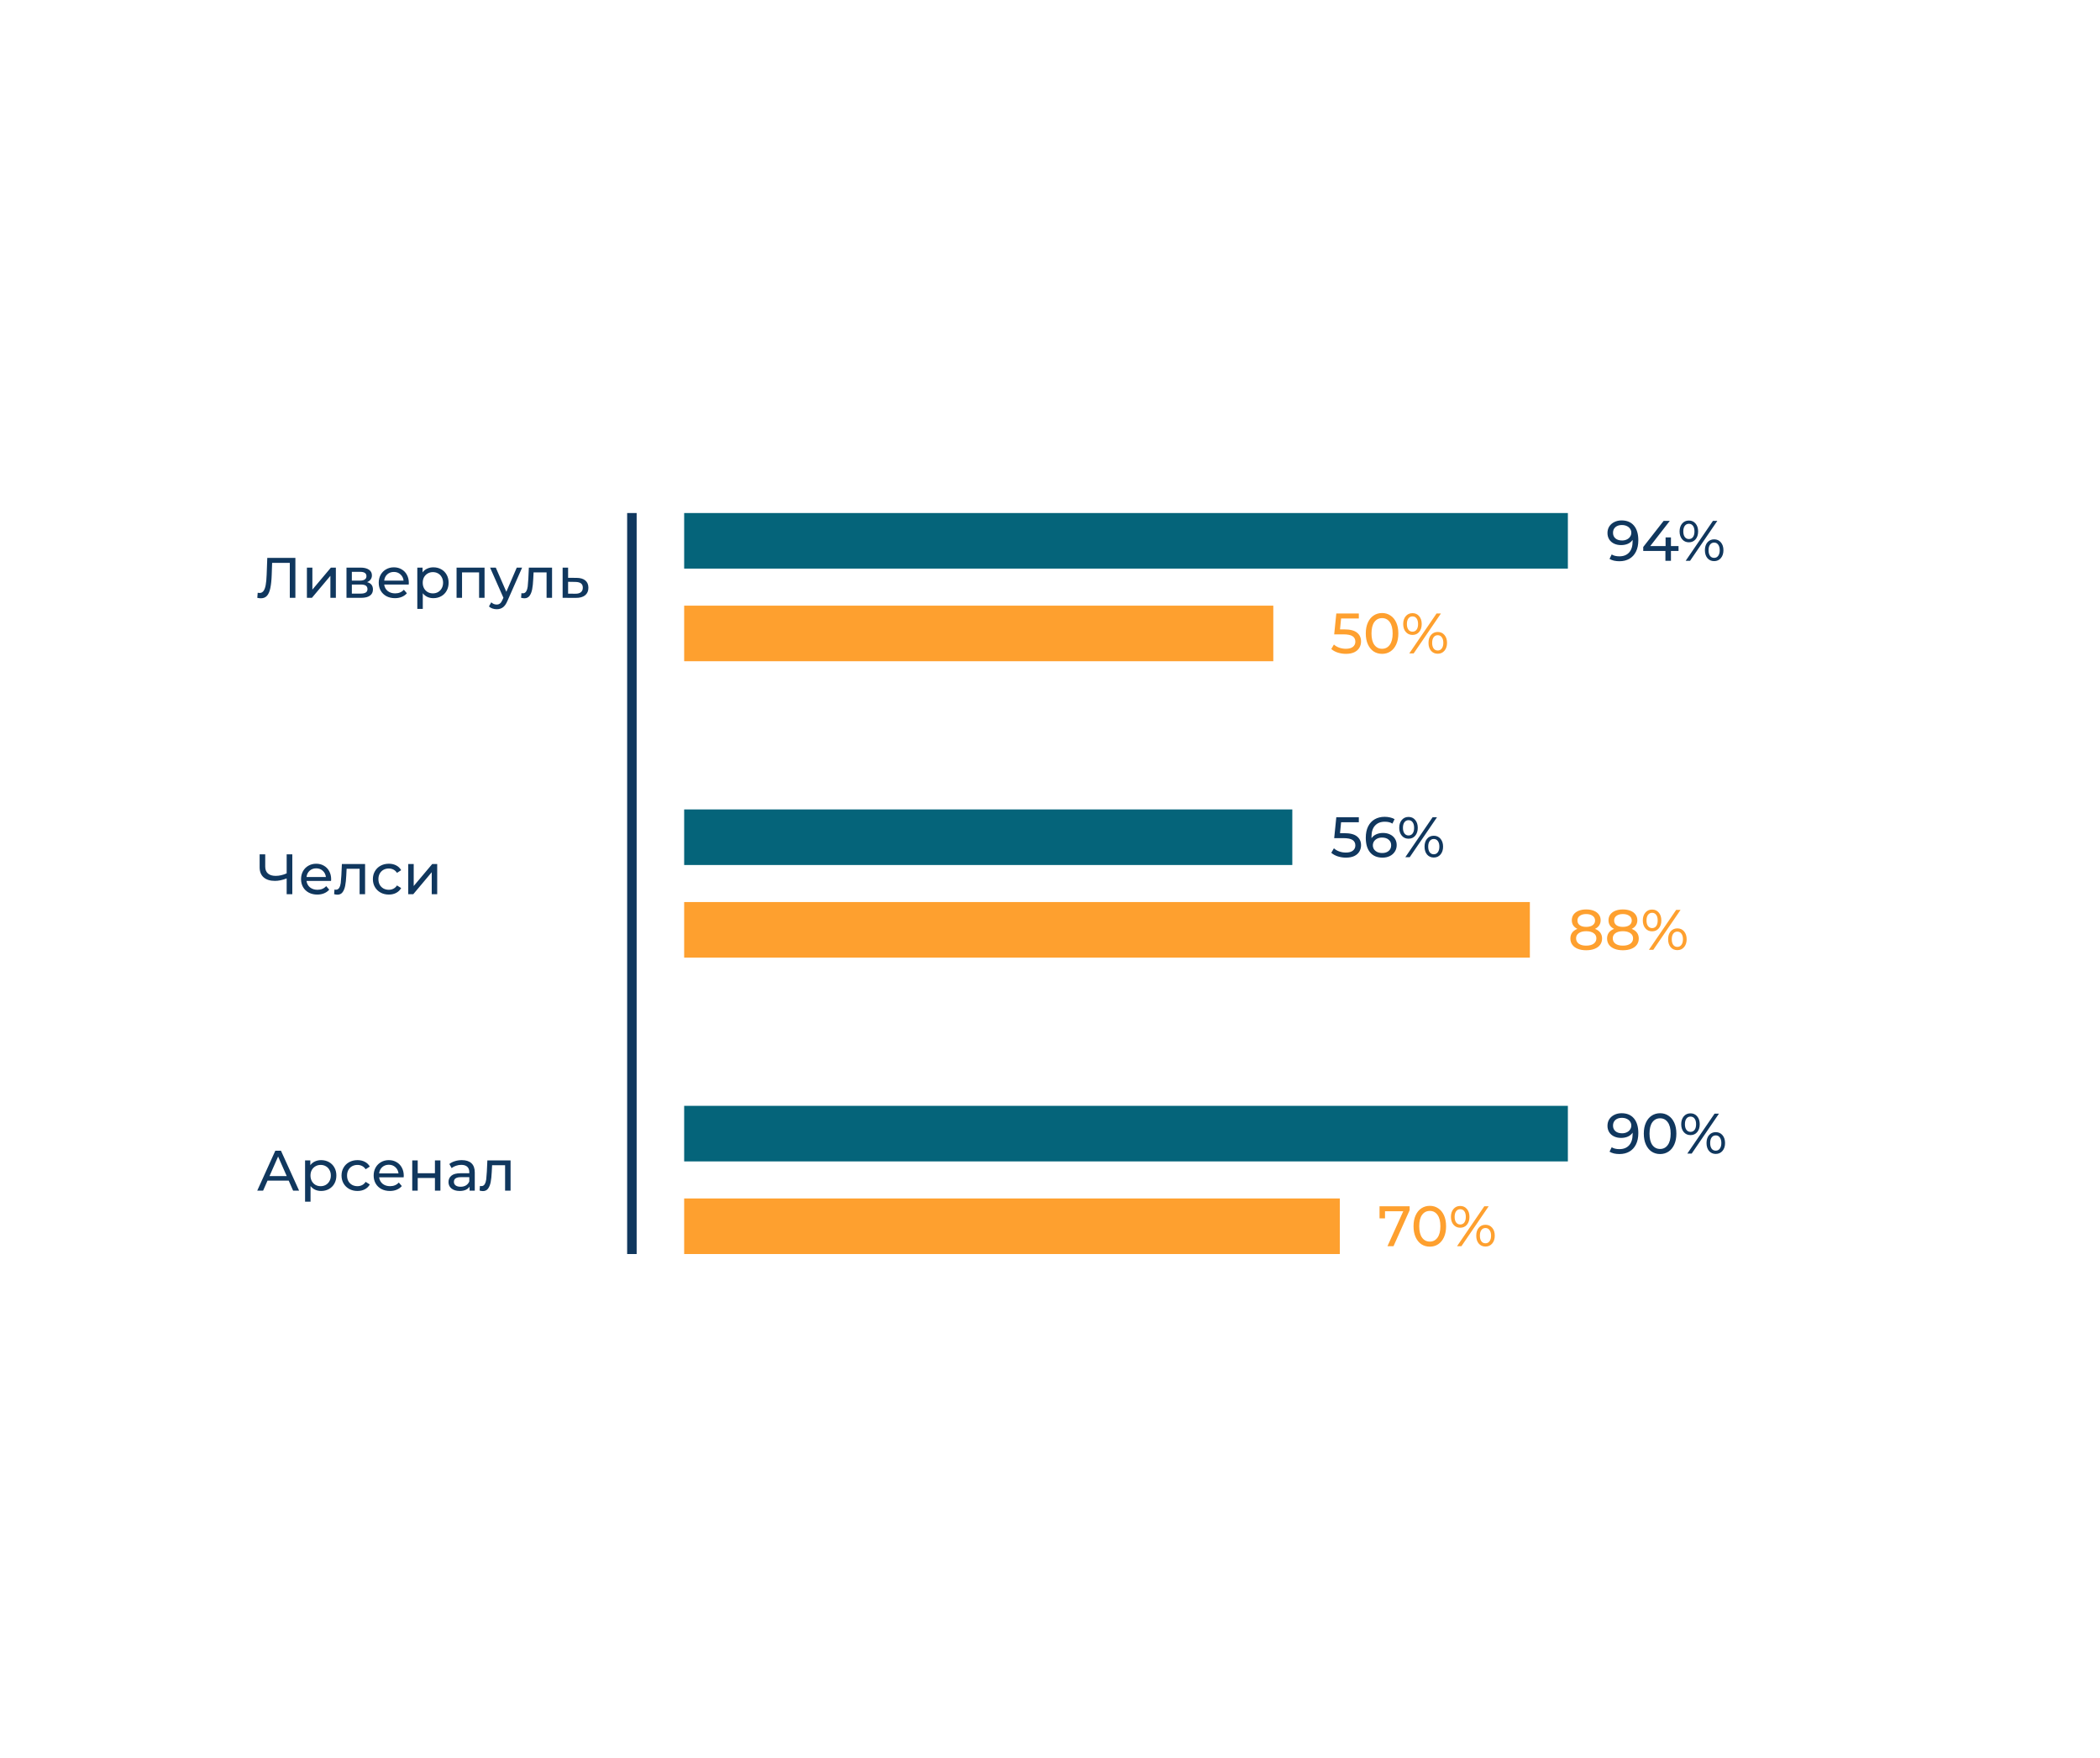 <svg width="221" height="185" viewBox="0 0 221 185" fill="none" xmlns="http://www.w3.org/2000/svg">
<g filter="url(#filter0_d)">
<rect x="15" y="15" width="191" height="155" rx="8" fill="white"/>
</g>
<rect x="66" y="53.994" width="1" height="77.987" fill="#10375E"/>
<rect x="72" y="53.994" width="93" height="5.849" fill="#05647A"/>
<rect x="72" y="63.742" width="62" height="5.849" fill="#FEA02F"/>
<rect x="72" y="85.189" width="64" height="5.849" fill="#05647A"/>
<rect x="72" y="94.937" width="89" height="5.849" fill="#FEA02F"/>
<rect x="72" y="116.384" width="93" height="5.849" fill="#05647A"/>
<rect x="72" y="126.132" width="69" height="5.849" fill="#FEA02F"/>
<path d="M148.348 126.957V127.365L146.65 131.157H146.014L147.676 127.479H145.756V128.229H145.18V126.957H148.348ZM150.473 131.205C150.141 131.205 149.845 131.121 149.585 130.953C149.329 130.781 149.127 130.533 148.979 130.209C148.831 129.885 148.757 129.501 148.757 129.057C148.757 128.613 148.831 128.229 148.979 127.905C149.127 127.581 149.329 127.335 149.585 127.167C149.845 126.995 150.141 126.909 150.473 126.909C150.801 126.909 151.093 126.995 151.349 127.167C151.609 127.335 151.813 127.581 151.961 127.905C152.109 128.229 152.183 128.613 152.183 129.057C152.183 129.501 152.109 129.885 151.961 130.209C151.813 130.533 151.609 130.781 151.349 130.953C151.093 131.121 150.801 131.205 150.473 131.205ZM150.473 130.671C150.809 130.671 151.077 130.533 151.277 130.257C151.481 129.981 151.583 129.581 151.583 129.057C151.583 128.533 151.481 128.133 151.277 127.857C151.077 127.581 150.809 127.443 150.473 127.443C150.133 127.443 149.861 127.581 149.657 127.857C149.457 128.133 149.357 128.533 149.357 129.057C149.357 129.581 149.457 129.981 149.657 130.257C149.861 130.533 150.133 130.671 150.473 130.671ZM153.671 129.213C153.379 129.213 153.143 129.107 152.963 128.895C152.783 128.683 152.693 128.407 152.693 128.067C152.693 127.727 152.783 127.451 152.963 127.239C153.143 127.027 153.379 126.921 153.671 126.921C153.963 126.921 154.197 127.027 154.373 127.239C154.553 127.447 154.643 127.723 154.643 128.067C154.643 128.411 154.553 128.689 154.373 128.901C154.197 129.109 153.963 129.213 153.671 129.213ZM156.203 126.957H156.665L153.797 131.157H153.335L156.203 126.957ZM153.671 128.871C153.855 128.871 153.999 128.801 154.103 128.661C154.207 128.517 154.259 128.319 154.259 128.067C154.259 127.815 154.207 127.619 154.103 127.479C153.999 127.335 153.855 127.263 153.671 127.263C153.491 127.263 153.347 127.335 153.239 127.479C153.135 127.623 153.083 127.819 153.083 128.067C153.083 128.315 153.135 128.511 153.239 128.655C153.347 128.799 153.491 128.871 153.671 128.871ZM156.329 131.193C156.037 131.193 155.801 131.089 155.621 130.881C155.445 130.669 155.357 130.391 155.357 130.047C155.357 129.703 155.445 129.427 155.621 129.219C155.801 129.007 156.037 128.901 156.329 128.901C156.621 128.901 156.857 129.007 157.037 129.219C157.217 129.431 157.307 129.707 157.307 130.047C157.307 130.387 157.217 130.663 157.037 130.875C156.857 131.087 156.621 131.193 156.329 131.193ZM156.329 130.851C156.509 130.851 156.651 130.779 156.755 130.635C156.863 130.491 156.917 130.295 156.917 130.047C156.917 129.799 156.863 129.603 156.755 129.459C156.651 129.315 156.509 129.243 156.329 129.243C156.145 129.243 156.001 129.315 155.897 129.459C155.793 129.599 155.741 129.795 155.741 130.047C155.741 130.299 155.793 130.497 155.897 130.641C156.001 130.781 156.145 130.851 156.329 130.851Z" fill="#FEA02F"/>
<path d="M30.384 124.258H28.152L27.69 125.308H27.072L28.974 121.108H29.568L31.476 125.308H30.846L30.384 124.258ZM30.174 123.778L29.268 121.72L28.362 123.778H30.174ZM33.791 122.098C34.099 122.098 34.375 122.166 34.619 122.302C34.863 122.438 35.053 122.628 35.189 122.872C35.329 123.116 35.399 123.398 35.399 123.718C35.399 124.038 35.329 124.322 35.189 124.57C35.053 124.814 34.863 125.004 34.619 125.14C34.375 125.276 34.099 125.344 33.791 125.344C33.563 125.344 33.353 125.3 33.161 125.212C32.973 125.124 32.813 124.996 32.681 124.828V126.472H32.105V122.128H32.657V122.632C32.785 122.456 32.947 122.324 33.143 122.236C33.339 122.144 33.555 122.098 33.791 122.098ZM33.743 124.84C33.947 124.84 34.129 124.794 34.289 124.702C34.453 124.606 34.581 124.474 34.673 124.306C34.769 124.134 34.817 123.938 34.817 123.718C34.817 123.498 34.769 123.304 34.673 123.136C34.581 122.964 34.453 122.832 34.289 122.74C34.129 122.648 33.947 122.602 33.743 122.602C33.543 122.602 33.361 122.65 33.197 122.746C33.037 122.838 32.909 122.968 32.813 123.136C32.721 123.304 32.675 123.498 32.675 123.718C32.675 123.938 32.721 124.134 32.813 124.306C32.905 124.474 33.033 124.606 33.197 124.702C33.361 124.794 33.543 124.84 33.743 124.84ZM37.622 125.344C37.298 125.344 37.008 125.274 36.752 125.134C36.5 124.994 36.302 124.802 36.158 124.558C36.014 124.31 35.942 124.03 35.942 123.718C35.942 123.406 36.014 123.128 36.158 122.884C36.302 122.636 36.5 122.444 36.752 122.308C37.008 122.168 37.298 122.098 37.622 122.098C37.91 122.098 38.166 122.156 38.39 122.272C38.618 122.388 38.794 122.556 38.918 122.776L38.48 123.058C38.38 122.906 38.256 122.792 38.108 122.716C37.96 122.64 37.796 122.602 37.616 122.602C37.408 122.602 37.22 122.648 37.052 122.74C36.888 122.832 36.758 122.964 36.662 123.136C36.57 123.304 36.524 123.498 36.524 123.718C36.524 123.942 36.57 124.14 36.662 124.312C36.758 124.48 36.888 124.61 37.052 124.702C37.22 124.794 37.408 124.84 37.616 124.84C37.796 124.84 37.96 124.802 38.108 124.726C38.256 124.65 38.38 124.536 38.48 124.384L38.918 124.66C38.794 124.88 38.618 125.05 38.39 125.17C38.166 125.286 37.91 125.344 37.622 125.344ZM42.491 123.736C42.491 123.78 42.487 123.838 42.479 123.91H39.899C39.935 124.19 40.057 124.416 40.265 124.588C40.477 124.756 40.739 124.84 41.051 124.84C41.431 124.84 41.737 124.712 41.969 124.456L42.287 124.828C42.143 124.996 41.963 125.124 41.747 125.212C41.535 125.3 41.297 125.344 41.033 125.344C40.697 125.344 40.399 125.276 40.139 125.14C39.879 125 39.677 124.806 39.533 124.558C39.393 124.31 39.323 124.03 39.323 123.718C39.323 123.41 39.391 123.132 39.527 122.884C39.667 122.636 39.857 122.444 40.097 122.308C40.341 122.168 40.615 122.098 40.919 122.098C41.223 122.098 41.493 122.168 41.729 122.308C41.969 122.444 42.155 122.636 42.287 122.884C42.423 123.132 42.491 123.416 42.491 123.736ZM40.919 122.584C40.643 122.584 40.411 122.668 40.223 122.836C40.039 123.004 39.931 123.224 39.899 123.496H41.939C41.907 123.228 41.797 123.01 41.609 122.842C41.425 122.67 41.195 122.584 40.919 122.584ZM43.384 122.128H43.96V123.478H45.772V122.128H46.348V125.308H45.772V123.976H43.96V125.308H43.384V122.128ZM48.602 122.098C49.042 122.098 49.378 122.206 49.61 122.422C49.846 122.638 49.964 122.96 49.964 123.388V125.308H49.418V124.888C49.322 125.036 49.184 125.15 49.004 125.23C48.828 125.306 48.618 125.344 48.374 125.344C48.018 125.344 47.732 125.258 47.516 125.086C47.304 124.914 47.198 124.688 47.198 124.408C47.198 124.128 47.3 123.904 47.504 123.736C47.708 123.564 48.032 123.478 48.476 123.478H49.388V123.364C49.388 123.116 49.316 122.926 49.172 122.794C49.028 122.662 48.816 122.596 48.536 122.596C48.348 122.596 48.164 122.628 47.984 122.692C47.804 122.752 47.652 122.834 47.528 122.938L47.288 122.506C47.452 122.374 47.648 122.274 47.876 122.206C48.104 122.134 48.346 122.098 48.602 122.098ZM48.47 124.9C48.69 124.9 48.88 124.852 49.04 124.756C49.2 124.656 49.316 124.516 49.388 124.336V123.892H48.5C48.012 123.892 47.768 124.056 47.768 124.384C47.768 124.544 47.83 124.67 47.954 124.762C48.078 124.854 48.25 124.9 48.47 124.9ZM53.731 122.128V125.308H53.155V122.632H51.787L51.751 123.34C51.731 123.768 51.693 124.126 51.637 124.414C51.581 124.698 51.489 124.926 51.361 125.098C51.233 125.27 51.055 125.356 50.827 125.356C50.723 125.356 50.605 125.338 50.473 125.302L50.509 124.816C50.561 124.828 50.609 124.834 50.653 124.834C50.813 124.834 50.933 124.764 51.013 124.624C51.093 124.484 51.145 124.318 51.169 124.126C51.193 123.934 51.215 123.66 51.235 123.304L51.289 122.128H53.731Z" fill="#10375E"/>
<path d="M30.762 89.913V94.113H30.168V92.451C29.724 92.623 29.314 92.709 28.938 92.709C28.426 92.709 28.028 92.585 27.744 92.337C27.464 92.089 27.324 91.735 27.324 91.275V89.913H27.912V91.209C27.912 91.521 28.006 91.761 28.194 91.929C28.386 92.097 28.656 92.181 29.004 92.181C29.392 92.181 29.78 92.093 30.168 91.917V89.913H30.762ZM34.85 92.541C34.85 92.585 34.846 92.643 34.838 92.715H32.258C32.294 92.995 32.416 93.221 32.624 93.393C32.836 93.561 33.098 93.645 33.41 93.645C33.79 93.645 34.096 93.517 34.328 93.261L34.646 93.633C34.502 93.801 34.322 93.929 34.106 94.017C33.894 94.105 33.656 94.149 33.392 94.149C33.056 94.149 32.758 94.081 32.498 93.945C32.238 93.805 32.036 93.611 31.892 93.363C31.752 93.115 31.682 92.835 31.682 92.523C31.682 92.215 31.75 91.937 31.886 91.689C32.026 91.441 32.216 91.249 32.456 91.113C32.7 90.973 32.974 90.903 33.278 90.903C33.582 90.903 33.852 90.973 34.088 91.113C34.328 91.249 34.514 91.441 34.646 91.689C34.782 91.937 34.85 92.221 34.85 92.541ZM33.278 91.389C33.002 91.389 32.77 91.473 32.582 91.641C32.398 91.809 32.29 92.029 32.258 92.301H34.298C34.266 92.033 34.156 91.815 33.968 91.647C33.784 91.475 33.554 91.389 33.278 91.389ZM38.421 90.933V94.113H37.845V91.437H36.477L36.441 92.145C36.421 92.573 36.383 92.931 36.327 93.219C36.271 93.503 36.179 93.731 36.051 93.903C35.923 94.075 35.745 94.161 35.517 94.161C35.413 94.161 35.295 94.143 35.163 94.107L35.199 93.621C35.251 93.633 35.299 93.639 35.343 93.639C35.503 93.639 35.623 93.569 35.703 93.429C35.783 93.289 35.835 93.123 35.859 92.931C35.883 92.739 35.905 92.465 35.925 92.109L35.979 90.933H38.421ZM40.921 94.149C40.597 94.149 40.307 94.079 40.051 93.939C39.799 93.799 39.601 93.607 39.457 93.363C39.313 93.115 39.241 92.835 39.241 92.523C39.241 92.211 39.313 91.933 39.457 91.689C39.601 91.441 39.799 91.249 40.051 91.113C40.307 90.973 40.597 90.903 40.921 90.903C41.209 90.903 41.465 90.961 41.689 91.077C41.917 91.193 42.093 91.361 42.217 91.581L41.779 91.863C41.679 91.711 41.555 91.597 41.407 91.521C41.259 91.445 41.095 91.407 40.915 91.407C40.707 91.407 40.519 91.453 40.351 91.545C40.187 91.637 40.057 91.769 39.961 91.941C39.869 92.109 39.823 92.303 39.823 92.523C39.823 92.747 39.869 92.945 39.961 93.117C40.057 93.285 40.187 93.415 40.351 93.507C40.519 93.599 40.707 93.645 40.915 93.645C41.095 93.645 41.259 93.607 41.407 93.531C41.555 93.455 41.679 93.341 41.779 93.189L42.217 93.465C42.093 93.685 41.917 93.855 41.689 93.975C41.465 94.091 41.209 94.149 40.921 94.149ZM42.962 90.933H43.538V93.249L45.488 90.933H46.01V94.113H45.434V91.797L43.49 94.113H42.962V90.933Z" fill="#10375E"/>
<path d="M31.086 58.718V62.918H30.498V59.24H28.638L28.596 60.47C28.576 61.05 28.528 61.52 28.452 61.88C28.38 62.24 28.264 62.512 28.104 62.696C27.944 62.876 27.728 62.966 27.456 62.966C27.332 62.966 27.206 62.95 27.078 62.918L27.12 62.384C27.184 62.4 27.248 62.408 27.312 62.408C27.484 62.408 27.622 62.34 27.726 62.204C27.83 62.064 27.908 61.856 27.96 61.58C28.012 61.304 28.046 60.94 28.062 60.488L28.128 58.718H31.086ZM32.298 59.738H32.874V62.054L34.824 59.738H35.346V62.918H34.77V60.602L32.826 62.918H32.298V59.738ZM38.63 61.268C39.042 61.372 39.248 61.63 39.248 62.042C39.248 62.322 39.142 62.538 38.93 62.69C38.722 62.842 38.41 62.918 37.994 62.918H36.464V59.738H37.94C38.316 59.738 38.61 59.81 38.822 59.954C39.034 60.094 39.14 60.294 39.14 60.554C39.14 60.722 39.094 60.868 39.002 60.992C38.914 61.112 38.79 61.204 38.63 61.268ZM37.028 61.106H37.892C38.112 61.106 38.278 61.066 38.39 60.986C38.506 60.906 38.564 60.79 38.564 60.638C38.564 60.334 38.34 60.182 37.892 60.182H37.028V61.106ZM37.952 62.474C38.192 62.474 38.372 62.436 38.492 62.36C38.612 62.284 38.672 62.166 38.672 62.006C38.672 61.842 38.616 61.72 38.504 61.64C38.396 61.56 38.224 61.52 37.988 61.52H37.028V62.474H37.952ZM43.024 61.346C43.024 61.39 43.02 61.448 43.012 61.52H40.432C40.468 61.8 40.59 62.026 40.798 62.198C41.01 62.366 41.272 62.45 41.584 62.45C41.964 62.45 42.27 62.322 42.502 62.066L42.82 62.438C42.676 62.606 42.496 62.734 42.28 62.822C42.068 62.91 41.83 62.954 41.566 62.954C41.23 62.954 40.932 62.886 40.672 62.75C40.412 62.61 40.21 62.416 40.066 62.168C39.926 61.92 39.856 61.64 39.856 61.328C39.856 61.02 39.924 60.742 40.06 60.494C40.2 60.246 40.39 60.054 40.63 59.918C40.874 59.778 41.148 59.708 41.452 59.708C41.756 59.708 42.026 59.778 42.262 59.918C42.502 60.054 42.688 60.246 42.82 60.494C42.956 60.742 43.024 61.026 43.024 61.346ZM41.452 60.194C41.176 60.194 40.944 60.278 40.756 60.446C40.572 60.614 40.464 60.834 40.432 61.106H42.472C42.44 60.838 42.33 60.62 42.142 60.452C41.958 60.28 41.728 60.194 41.452 60.194ZM45.603 59.708C45.911 59.708 46.187 59.776 46.431 59.912C46.675 60.048 46.865 60.238 47.001 60.482C47.141 60.726 47.211 61.008 47.211 61.328C47.211 61.648 47.141 61.932 47.001 62.18C46.865 62.424 46.675 62.614 46.431 62.75C46.187 62.886 45.911 62.954 45.603 62.954C45.375 62.954 45.165 62.91 44.973 62.822C44.785 62.734 44.625 62.606 44.493 62.438V64.082H43.917V59.738H44.469V60.242C44.597 60.066 44.759 59.934 44.955 59.846C45.151 59.754 45.367 59.708 45.603 59.708ZM45.555 62.45C45.759 62.45 45.941 62.404 46.101 62.312C46.265 62.216 46.393 62.084 46.485 61.916C46.581 61.744 46.629 61.548 46.629 61.328C46.629 61.108 46.581 60.914 46.485 60.746C46.393 60.574 46.265 60.442 46.101 60.35C45.941 60.258 45.759 60.212 45.555 60.212C45.355 60.212 45.173 60.26 45.009 60.356C44.849 60.448 44.721 60.578 44.625 60.746C44.533 60.914 44.487 61.108 44.487 61.328C44.487 61.548 44.533 61.744 44.625 61.916C44.717 62.084 44.845 62.216 45.009 62.312C45.173 62.404 45.355 62.45 45.555 62.45ZM50.994 59.738V62.918H50.418V60.242H48.624V62.918H48.048V59.738H50.994ZM54.947 59.738L53.405 63.236C53.269 63.56 53.109 63.788 52.925 63.92C52.745 64.052 52.527 64.118 52.271 64.118C52.115 64.118 51.963 64.092 51.815 64.04C51.671 63.992 51.551 63.92 51.455 63.824L51.701 63.392C51.865 63.548 52.055 63.626 52.271 63.626C52.411 63.626 52.527 63.588 52.619 63.512C52.715 63.44 52.801 63.314 52.877 63.134L52.979 62.912L51.575 59.738H52.175L53.285 62.282L54.383 59.738H54.947ZM58.097 59.738V62.918H57.521V60.242H56.153L56.117 60.95C56.097 61.378 56.059 61.736 56.003 62.024C55.947 62.308 55.855 62.536 55.727 62.708C55.599 62.88 55.421 62.966 55.193 62.966C55.089 62.966 54.971 62.948 54.839 62.912L54.875 62.426C54.927 62.438 54.975 62.444 55.019 62.444C55.179 62.444 55.299 62.374 55.379 62.234C55.459 62.094 55.511 61.928 55.535 61.736C55.559 61.544 55.581 61.27 55.601 60.914L55.655 59.738H58.097ZM60.68 60.818C61.084 60.822 61.392 60.914 61.604 61.094C61.816 61.274 61.922 61.528 61.922 61.856C61.922 62.2 61.806 62.466 61.574 62.654C61.346 62.838 61.018 62.928 60.59 62.924L59.21 62.918V59.738H59.786V60.812L60.68 60.818ZM60.542 62.486C60.802 62.49 60.998 62.438 61.13 62.33C61.266 62.222 61.334 62.062 61.334 61.85C61.334 61.642 61.268 61.49 61.136 61.394C61.008 61.298 60.81 61.248 60.542 61.244L59.786 61.232V62.48L60.542 62.486Z" fill="#10375E"/>
<path d="M170.65 117.161C171.214 117.161 171.648 117.343 171.952 117.707C172.26 118.071 172.414 118.587 172.414 119.255C172.414 119.723 172.33 120.123 172.162 120.455C171.998 120.783 171.766 121.033 171.466 121.205C171.17 121.373 170.824 121.457 170.428 121.457C170.224 121.457 170.032 121.437 169.852 121.397C169.672 121.353 169.516 121.291 169.384 121.211L169.612 120.743C169.816 120.875 170.086 120.941 170.422 120.941C170.858 120.941 171.198 120.807 171.442 120.539C171.69 120.267 171.814 119.873 171.814 119.357V119.207C171.694 119.387 171.528 119.525 171.316 119.621C171.104 119.713 170.866 119.759 170.602 119.759C170.326 119.759 170.078 119.707 169.858 119.603C169.642 119.499 169.472 119.351 169.348 119.159C169.228 118.963 169.168 118.739 169.168 118.487C169.168 118.223 169.232 117.991 169.36 117.791C169.492 117.591 169.67 117.437 169.894 117.329C170.118 117.217 170.37 117.161 170.65 117.161ZM170.704 119.273C170.892 119.273 171.06 119.237 171.208 119.165C171.356 119.093 171.47 118.995 171.55 118.871C171.634 118.747 171.676 118.609 171.676 118.457C171.676 118.309 171.636 118.175 171.556 118.055C171.48 117.931 171.366 117.833 171.214 117.761C171.066 117.685 170.886 117.647 170.674 117.647C170.398 117.647 170.174 117.721 170.002 117.869C169.834 118.017 169.75 118.215 169.75 118.463C169.75 118.711 169.836 118.909 170.008 119.057C170.18 119.201 170.412 119.273 170.704 119.273ZM174.707 121.457C174.375 121.457 174.079 121.373 173.819 121.205C173.563 121.033 173.361 120.785 173.213 120.461C173.065 120.137 172.991 119.753 172.991 119.309C172.991 118.865 173.065 118.481 173.213 118.157C173.361 117.833 173.563 117.587 173.819 117.419C174.079 117.247 174.375 117.161 174.707 117.161C175.035 117.161 175.327 117.247 175.583 117.419C175.843 117.587 176.047 117.833 176.195 118.157C176.343 118.481 176.417 118.865 176.417 119.309C176.417 119.753 176.343 120.137 176.195 120.461C176.047 120.785 175.843 121.033 175.583 121.205C175.327 121.373 175.035 121.457 174.707 121.457ZM174.707 120.923C175.043 120.923 175.311 120.785 175.511 120.509C175.715 120.233 175.817 119.833 175.817 119.309C175.817 118.785 175.715 118.385 175.511 118.109C175.311 117.833 175.043 117.695 174.707 117.695C174.367 117.695 174.095 117.833 173.891 118.109C173.691 118.385 173.591 118.785 173.591 119.309C173.591 119.833 173.691 120.233 173.891 120.509C174.095 120.785 174.367 120.923 174.707 120.923ZM177.905 119.465C177.613 119.465 177.377 119.359 177.197 119.147C177.017 118.935 176.927 118.659 176.927 118.319C176.927 117.979 177.017 117.703 177.197 117.491C177.377 117.279 177.613 117.173 177.905 117.173C178.197 117.173 178.431 117.279 178.607 117.491C178.787 117.699 178.877 117.975 178.877 118.319C178.877 118.663 178.787 118.941 178.607 119.153C178.431 119.361 178.197 119.465 177.905 119.465ZM180.437 117.209H180.899L178.031 121.409H177.569L180.437 117.209ZM177.905 119.123C178.089 119.123 178.233 119.053 178.337 118.913C178.441 118.769 178.493 118.571 178.493 118.319C178.493 118.067 178.441 117.871 178.337 117.731C178.233 117.587 178.089 117.515 177.905 117.515C177.725 117.515 177.581 117.587 177.473 117.731C177.369 117.875 177.317 118.071 177.317 118.319C177.317 118.567 177.369 118.763 177.473 118.907C177.581 119.051 177.725 119.123 177.905 119.123ZM180.563 121.445C180.271 121.445 180.035 121.341 179.855 121.133C179.679 120.921 179.591 120.643 179.591 120.299C179.591 119.955 179.679 119.679 179.855 119.471C180.035 119.259 180.271 119.153 180.563 119.153C180.855 119.153 181.091 119.259 181.271 119.471C181.451 119.683 181.541 119.959 181.541 120.299C181.541 120.639 181.451 120.915 181.271 121.127C181.091 121.339 180.855 121.445 180.563 121.445ZM180.563 121.103C180.743 121.103 180.885 121.031 180.989 120.887C181.097 120.743 181.151 120.547 181.151 120.299C181.151 120.051 181.097 119.855 180.989 119.711C180.885 119.567 180.743 119.495 180.563 119.495C180.379 119.495 180.235 119.567 180.131 119.711C180.027 119.851 179.975 120.047 179.975 120.299C179.975 120.551 180.027 120.749 180.131 120.893C180.235 121.033 180.379 121.103 180.563 121.103Z" fill="#10375E"/>
<path d="M167.856 97.76C168.096 97.852 168.28 97.984 168.408 98.156C168.536 98.328 168.6 98.534 168.6 98.774C168.6 99.026 168.532 99.246 168.396 99.434C168.26 99.618 168.066 99.76 167.814 99.86C167.562 99.96 167.266 100.01 166.926 100.01C166.59 100.01 166.296 99.96 166.044 99.86C165.796 99.76 165.604 99.618 165.468 99.434C165.332 99.246 165.264 99.026 165.264 98.774C165.264 98.534 165.326 98.328 165.45 98.156C165.578 97.984 165.762 97.852 166.002 97.76C165.81 97.668 165.664 97.546 165.564 97.394C165.464 97.242 165.414 97.062 165.414 96.854C165.414 96.622 165.476 96.42 165.6 96.248C165.728 96.076 165.906 95.944 166.134 95.852C166.362 95.76 166.626 95.714 166.926 95.714C167.23 95.714 167.496 95.76 167.724 95.852C167.956 95.944 168.134 96.076 168.258 96.248C168.386 96.42 168.45 96.622 168.45 96.854C168.45 97.058 168.398 97.238 168.294 97.394C168.194 97.546 168.048 97.668 167.856 97.76ZM166.926 96.2C166.642 96.2 166.418 96.262 166.254 96.386C166.09 96.506 166.008 96.67 166.008 96.878C166.008 97.086 166.088 97.25 166.248 97.37C166.412 97.49 166.638 97.55 166.926 97.55C167.218 97.55 167.446 97.49 167.61 97.37C167.778 97.25 167.862 97.086 167.862 96.878C167.862 96.67 167.776 96.506 167.604 96.386C167.436 96.262 167.21 96.2 166.926 96.2ZM166.926 99.524C167.258 99.524 167.52 99.456 167.712 99.32C167.904 99.18 168 98.992 168 98.756C168 98.524 167.904 98.342 167.712 98.21C167.52 98.074 167.258 98.006 166.926 98.006C166.594 98.006 166.334 98.074 166.146 98.21C165.958 98.342 165.864 98.524 165.864 98.756C165.864 98.992 165.958 99.18 166.146 99.32C166.334 99.456 166.594 99.524 166.926 99.524ZM171.717 97.76C171.957 97.852 172.141 97.984 172.269 98.156C172.397 98.328 172.461 98.534 172.461 98.774C172.461 99.026 172.393 99.246 172.257 99.434C172.121 99.618 171.927 99.76 171.675 99.86C171.423 99.96 171.127 100.01 170.787 100.01C170.451 100.01 170.157 99.96 169.905 99.86C169.657 99.76 169.465 99.618 169.329 99.434C169.193 99.246 169.125 99.026 169.125 98.774C169.125 98.534 169.187 98.328 169.311 98.156C169.439 97.984 169.623 97.852 169.863 97.76C169.671 97.668 169.525 97.546 169.425 97.394C169.325 97.242 169.275 97.062 169.275 96.854C169.275 96.622 169.337 96.42 169.461 96.248C169.589 96.076 169.767 95.944 169.995 95.852C170.223 95.76 170.487 95.714 170.787 95.714C171.091 95.714 171.357 95.76 171.585 95.852C171.817 95.944 171.995 96.076 172.119 96.248C172.247 96.42 172.311 96.622 172.311 96.854C172.311 97.058 172.259 97.238 172.155 97.394C172.055 97.546 171.909 97.668 171.717 97.76ZM170.787 96.2C170.503 96.2 170.279 96.262 170.115 96.386C169.951 96.506 169.869 96.67 169.869 96.878C169.869 97.086 169.949 97.25 170.109 97.37C170.273 97.49 170.499 97.55 170.787 97.55C171.079 97.55 171.307 97.49 171.471 97.37C171.639 97.25 171.723 97.086 171.723 96.878C171.723 96.67 171.637 96.506 171.465 96.386C171.297 96.262 171.071 96.2 170.787 96.2ZM170.787 99.524C171.119 99.524 171.381 99.456 171.573 99.32C171.765 99.18 171.861 98.992 171.861 98.756C171.861 98.524 171.765 98.342 171.573 98.21C171.381 98.074 171.119 98.006 170.787 98.006C170.455 98.006 170.195 98.074 170.007 98.21C169.819 98.342 169.725 98.524 169.725 98.756C169.725 98.992 169.819 99.18 170.007 99.32C170.195 99.456 170.455 99.524 170.787 99.524ZM173.864 98.018C173.572 98.018 173.336 97.912 173.156 97.7C172.976 97.488 172.886 97.212 172.886 96.872C172.886 96.532 172.976 96.256 173.156 96.044C173.336 95.832 173.572 95.726 173.864 95.726C174.156 95.726 174.39 95.832 174.566 96.044C174.746 96.252 174.836 96.528 174.836 96.872C174.836 97.216 174.746 97.494 174.566 97.706C174.39 97.914 174.156 98.018 173.864 98.018ZM176.396 95.762H176.858L173.99 99.962H173.528L176.396 95.762ZM173.864 97.676C174.048 97.676 174.192 97.606 174.296 97.466C174.4 97.322 174.452 97.124 174.452 96.872C174.452 96.62 174.4 96.424 174.296 96.284C174.192 96.14 174.048 96.068 173.864 96.068C173.684 96.068 173.54 96.14 173.432 96.284C173.328 96.428 173.276 96.624 173.276 96.872C173.276 97.12 173.328 97.316 173.432 97.46C173.54 97.604 173.684 97.676 173.864 97.676ZM176.522 99.998C176.23 99.998 175.994 99.894 175.814 99.686C175.638 99.474 175.55 99.196 175.55 98.852C175.55 98.508 175.638 98.232 175.814 98.024C175.994 97.812 176.23 97.706 176.522 97.706C176.814 97.706 177.05 97.812 177.23 98.024C177.41 98.236 177.5 98.512 177.5 98.852C177.5 99.192 177.41 99.468 177.23 99.68C177.05 99.892 176.814 99.998 176.522 99.998ZM176.522 99.656C176.702 99.656 176.844 99.584 176.948 99.44C177.056 99.296 177.11 99.1 177.11 98.852C177.11 98.604 177.056 98.408 176.948 98.264C176.844 98.12 176.702 98.048 176.522 98.048C176.338 98.048 176.194 98.12 176.09 98.264C175.986 98.404 175.934 98.6 175.934 98.852C175.934 99.104 175.986 99.302 176.09 99.446C176.194 99.586 176.338 99.656 176.522 99.656Z" fill="#FEA02F"/>
<path d="M141.488 87.688C142.088 87.688 142.528 87.802 142.808 88.03C143.092 88.254 143.234 88.562 143.234 88.954C143.234 89.202 143.174 89.426 143.054 89.626C142.938 89.822 142.76 89.978 142.52 90.094C142.284 90.206 141.992 90.262 141.644 90.262C141.348 90.262 141.062 90.218 140.786 90.13C140.51 90.038 140.282 89.912 140.102 89.752L140.378 89.278C140.522 89.414 140.706 89.524 140.93 89.608C141.154 89.688 141.39 89.728 141.638 89.728C141.954 89.728 142.198 89.662 142.37 89.53C142.546 89.394 142.634 89.21 142.634 88.978C142.634 88.726 142.538 88.536 142.346 88.408C142.154 88.276 141.826 88.21 141.362 88.21H140.408L140.63 86.014H143V86.536H141.134L141.02 87.688H141.488ZM145.545 87.664C145.821 87.664 146.067 87.716 146.283 87.82C146.503 87.924 146.675 88.074 146.799 88.27C146.923 88.462 146.985 88.684 146.985 88.936C146.985 89.2 146.919 89.432 146.787 89.632C146.659 89.832 146.481 89.988 146.253 90.1C146.029 90.208 145.777 90.262 145.497 90.262C144.933 90.262 144.497 90.08 144.189 89.716C143.885 89.352 143.733 88.836 143.733 88.168C143.733 87.7 143.815 87.302 143.979 86.974C144.147 86.642 144.379 86.392 144.675 86.224C144.975 86.052 145.323 85.966 145.719 85.966C145.923 85.966 146.115 85.988 146.295 86.032C146.475 86.072 146.631 86.132 146.763 86.212L146.535 86.68C146.335 86.548 146.067 86.482 145.731 86.482C145.295 86.482 144.953 86.618 144.705 86.89C144.457 87.158 144.333 87.55 144.333 88.066C144.333 88.13 144.335 88.18 144.339 88.216C144.459 88.036 144.623 87.9 144.831 87.808C145.043 87.712 145.281 87.664 145.545 87.664ZM145.473 89.776C145.749 89.776 145.973 89.702 146.145 89.554C146.317 89.406 146.403 89.208 146.403 88.96C146.403 88.712 146.315 88.516 146.139 88.372C145.967 88.224 145.735 88.15 145.443 88.15C145.255 88.15 145.087 88.186 144.939 88.258C144.795 88.33 144.681 88.428 144.597 88.552C144.517 88.676 144.477 88.814 144.477 88.966C144.477 89.114 144.515 89.25 144.591 89.374C144.671 89.494 144.785 89.592 144.933 89.668C145.085 89.74 145.265 89.776 145.473 89.776ZM148.231 88.27C147.939 88.27 147.703 88.164 147.523 87.952C147.343 87.74 147.253 87.464 147.253 87.124C147.253 86.784 147.343 86.508 147.523 86.296C147.703 86.084 147.939 85.978 148.231 85.978C148.523 85.978 148.757 86.084 148.933 86.296C149.113 86.504 149.203 86.78 149.203 87.124C149.203 87.468 149.113 87.746 148.933 87.958C148.757 88.166 148.523 88.27 148.231 88.27ZM150.763 86.014H151.225L148.357 90.214H147.895L150.763 86.014ZM148.231 87.928C148.415 87.928 148.559 87.858 148.663 87.718C148.767 87.574 148.819 87.376 148.819 87.124C148.819 86.872 148.767 86.676 148.663 86.536C148.559 86.392 148.415 86.32 148.231 86.32C148.051 86.32 147.907 86.392 147.799 86.536C147.695 86.68 147.643 86.876 147.643 87.124C147.643 87.372 147.695 87.568 147.799 87.712C147.907 87.856 148.051 87.928 148.231 87.928ZM150.889 90.25C150.597 90.25 150.361 90.146 150.181 89.938C150.005 89.726 149.917 89.448 149.917 89.104C149.917 88.76 150.005 88.484 150.181 88.276C150.361 88.064 150.597 87.958 150.889 87.958C151.181 87.958 151.417 88.064 151.597 88.276C151.777 88.488 151.867 88.764 151.867 89.104C151.867 89.444 151.777 89.72 151.597 89.932C151.417 90.144 151.181 90.25 150.889 90.25ZM150.889 89.908C151.069 89.908 151.211 89.836 151.315 89.692C151.423 89.548 151.477 89.352 151.477 89.104C151.477 88.856 151.423 88.66 151.315 88.516C151.211 88.372 151.069 88.3 150.889 88.3C150.705 88.3 150.561 88.372 150.457 88.516C150.353 88.656 150.301 88.852 150.301 89.104C150.301 89.356 150.353 89.554 150.457 89.698C150.561 89.838 150.705 89.908 150.889 89.908Z" fill="#10375E"/>
<path d="M141.488 66.241C142.088 66.241 142.528 66.355 142.808 66.583C143.092 66.807 143.234 67.115 143.234 67.507C143.234 67.755 143.174 67.979 143.054 68.179C142.938 68.375 142.76 68.531 142.52 68.647C142.284 68.759 141.992 68.815 141.644 68.815C141.348 68.815 141.062 68.771 140.786 68.683C140.51 68.591 140.282 68.465 140.102 68.305L140.378 67.831C140.522 67.967 140.706 68.077 140.93 68.161C141.154 68.241 141.39 68.281 141.638 68.281C141.954 68.281 142.198 68.215 142.37 68.083C142.546 67.947 142.634 67.763 142.634 67.531C142.634 67.279 142.538 67.089 142.346 66.961C142.154 66.829 141.826 66.763 141.362 66.763H140.408L140.63 64.567H143V65.089H141.134L141.02 66.241H141.488ZM145.449 68.815C145.117 68.815 144.821 68.731 144.561 68.563C144.305 68.391 144.103 68.143 143.955 67.819C143.807 67.495 143.733 67.111 143.733 66.667C143.733 66.223 143.807 65.839 143.955 65.515C144.103 65.191 144.305 64.945 144.561 64.777C144.821 64.605 145.117 64.519 145.449 64.519C145.777 64.519 146.069 64.605 146.325 64.777C146.585 64.945 146.789 65.191 146.937 65.515C147.085 65.839 147.159 66.223 147.159 66.667C147.159 67.111 147.085 67.495 146.937 67.819C146.789 68.143 146.585 68.391 146.325 68.563C146.069 68.731 145.777 68.815 145.449 68.815ZM145.449 68.281C145.785 68.281 146.053 68.143 146.253 67.867C146.457 67.591 146.559 67.191 146.559 66.667C146.559 66.143 146.457 65.743 146.253 65.467C146.053 65.191 145.785 65.053 145.449 65.053C145.109 65.053 144.837 65.191 144.633 65.467C144.433 65.743 144.333 66.143 144.333 66.667C144.333 67.191 144.433 67.591 144.633 67.867C144.837 68.143 145.109 68.281 145.449 68.281ZM148.647 66.823C148.355 66.823 148.119 66.717 147.939 66.505C147.759 66.293 147.669 66.017 147.669 65.677C147.669 65.337 147.759 65.061 147.939 64.849C148.119 64.637 148.355 64.531 148.647 64.531C148.939 64.531 149.173 64.637 149.349 64.849C149.529 65.057 149.619 65.333 149.619 65.677C149.619 66.021 149.529 66.299 149.349 66.511C149.173 66.719 148.939 66.823 148.647 66.823ZM151.179 64.567H151.641L148.773 68.767H148.311L151.179 64.567ZM148.647 66.481C148.831 66.481 148.975 66.411 149.079 66.271C149.183 66.127 149.235 65.929 149.235 65.677C149.235 65.425 149.183 65.229 149.079 65.089C148.975 64.945 148.831 64.873 148.647 64.873C148.467 64.873 148.323 64.945 148.215 65.089C148.111 65.233 148.059 65.429 148.059 65.677C148.059 65.925 148.111 66.121 148.215 66.265C148.323 66.409 148.467 66.481 148.647 66.481ZM151.305 68.803C151.013 68.803 150.777 68.699 150.597 68.491C150.421 68.279 150.333 68.001 150.333 67.657C150.333 67.313 150.421 67.037 150.597 66.829C150.777 66.617 151.013 66.511 151.305 66.511C151.597 66.511 151.833 66.617 152.013 66.829C152.193 67.041 152.283 67.317 152.283 67.657C152.283 67.997 152.193 68.273 152.013 68.485C151.833 68.697 151.597 68.803 151.305 68.803ZM151.305 68.461C151.485 68.461 151.627 68.389 151.731 68.245C151.839 68.101 151.893 67.905 151.893 67.657C151.893 67.409 151.839 67.213 151.731 67.069C151.627 66.925 151.485 66.853 151.305 66.853C151.121 66.853 150.977 66.925 150.873 67.069C150.769 67.209 150.717 67.405 150.717 67.657C150.717 67.909 150.769 68.107 150.873 68.251C150.977 68.391 151.121 68.461 151.305 68.461Z" fill="#FEA02F"/>
<path d="M170.65 54.771C171.214 54.771 171.648 54.953 171.952 55.317C172.26 55.681 172.414 56.197 172.414 56.865C172.414 57.333 172.33 57.733 172.162 58.065C171.998 58.393 171.766 58.643 171.466 58.815C171.17 58.983 170.824 59.067 170.428 59.067C170.224 59.067 170.032 59.047 169.852 59.007C169.672 58.963 169.516 58.901 169.384 58.821L169.612 58.353C169.816 58.485 170.086 58.551 170.422 58.551C170.858 58.551 171.198 58.417 171.442 58.149C171.69 57.877 171.814 57.483 171.814 56.967V56.817C171.694 56.997 171.528 57.135 171.316 57.231C171.104 57.323 170.866 57.369 170.602 57.369C170.326 57.369 170.078 57.317 169.858 57.213C169.642 57.109 169.472 56.961 169.348 56.769C169.228 56.573 169.168 56.349 169.168 56.097C169.168 55.833 169.232 55.601 169.36 55.401C169.492 55.201 169.67 55.047 169.894 54.939C170.118 54.827 170.37 54.771 170.65 54.771ZM170.704 56.883C170.892 56.883 171.06 56.847 171.208 56.775C171.356 56.703 171.47 56.605 171.55 56.481C171.634 56.357 171.676 56.219 171.676 56.067C171.676 55.919 171.636 55.785 171.556 55.665C171.48 55.541 171.366 55.443 171.214 55.371C171.066 55.295 170.886 55.257 170.674 55.257C170.398 55.257 170.174 55.331 170.002 55.479C169.834 55.627 169.75 55.825 169.75 56.073C169.75 56.321 169.836 56.519 170.008 56.667C170.18 56.811 170.412 56.883 170.704 56.883ZM176.645 57.987H175.847V59.019H175.265V57.987H172.931V57.567L175.079 54.819H175.727L173.669 57.471H175.283V56.559H175.847V57.471H176.645V57.987ZM177.735 57.075C177.443 57.075 177.207 56.969 177.027 56.757C176.847 56.545 176.757 56.269 176.757 55.929C176.757 55.589 176.847 55.313 177.027 55.101C177.207 54.889 177.443 54.783 177.735 54.783C178.027 54.783 178.261 54.889 178.437 55.101C178.617 55.309 178.707 55.585 178.707 55.929C178.707 56.273 178.617 56.551 178.437 56.763C178.261 56.971 178.027 57.075 177.735 57.075ZM180.267 54.819H180.729L177.861 59.019H177.399L180.267 54.819ZM177.735 56.733C177.919 56.733 178.063 56.663 178.167 56.523C178.271 56.379 178.323 56.181 178.323 55.929C178.323 55.677 178.271 55.481 178.167 55.341C178.063 55.197 177.919 55.125 177.735 55.125C177.555 55.125 177.411 55.197 177.303 55.341C177.199 55.485 177.147 55.681 177.147 55.929C177.147 56.177 177.199 56.373 177.303 56.517C177.411 56.661 177.555 56.733 177.735 56.733ZM180.393 59.055C180.101 59.055 179.865 58.951 179.685 58.743C179.509 58.531 179.421 58.253 179.421 57.909C179.421 57.565 179.509 57.289 179.685 57.081C179.865 56.869 180.101 56.763 180.393 56.763C180.685 56.763 180.921 56.869 181.101 57.081C181.281 57.293 181.371 57.569 181.371 57.909C181.371 58.249 181.281 58.525 181.101 58.737C180.921 58.949 180.685 59.055 180.393 59.055ZM180.393 58.713C180.573 58.713 180.715 58.641 180.819 58.497C180.927 58.353 180.981 58.157 180.981 57.909C180.981 57.661 180.927 57.465 180.819 57.321C180.715 57.177 180.573 57.105 180.393 57.105C180.209 57.105 180.065 57.177 179.961 57.321C179.857 57.461 179.805 57.657 179.805 57.909C179.805 58.161 179.857 58.359 179.961 58.503C180.065 58.643 180.209 58.713 180.393 58.713Z" fill="#10375E"/>
<defs>
<filter id="filter0_d" x="3.05176e-05" y="0" width="221" height="185" filterUnits="userSpaceOnUse" color-interpolation-filters="sRGB">
<feFlood flood-opacity="0" result="BackgroundImageFix"/>
<feColorMatrix in="SourceAlpha" type="matrix" values="0 0 0 0 0 0 0 0 0 0 0 0 0 0 0 0 0 0 127 0" result="hardAlpha"/>
<feOffset/>
<feGaussianBlur stdDeviation="7.5"/>
<feColorMatrix type="matrix" values="0 0 0 0 0 0 0 0 0 0 0 0 0 0 0 0 0 0 0.25 0"/>
<feBlend mode="normal" in2="BackgroundImageFix" result="effect1_dropShadow"/>
<feBlend mode="normal" in="SourceGraphic" in2="effect1_dropShadow" result="shape"/>
</filter>
</defs>
</svg>
